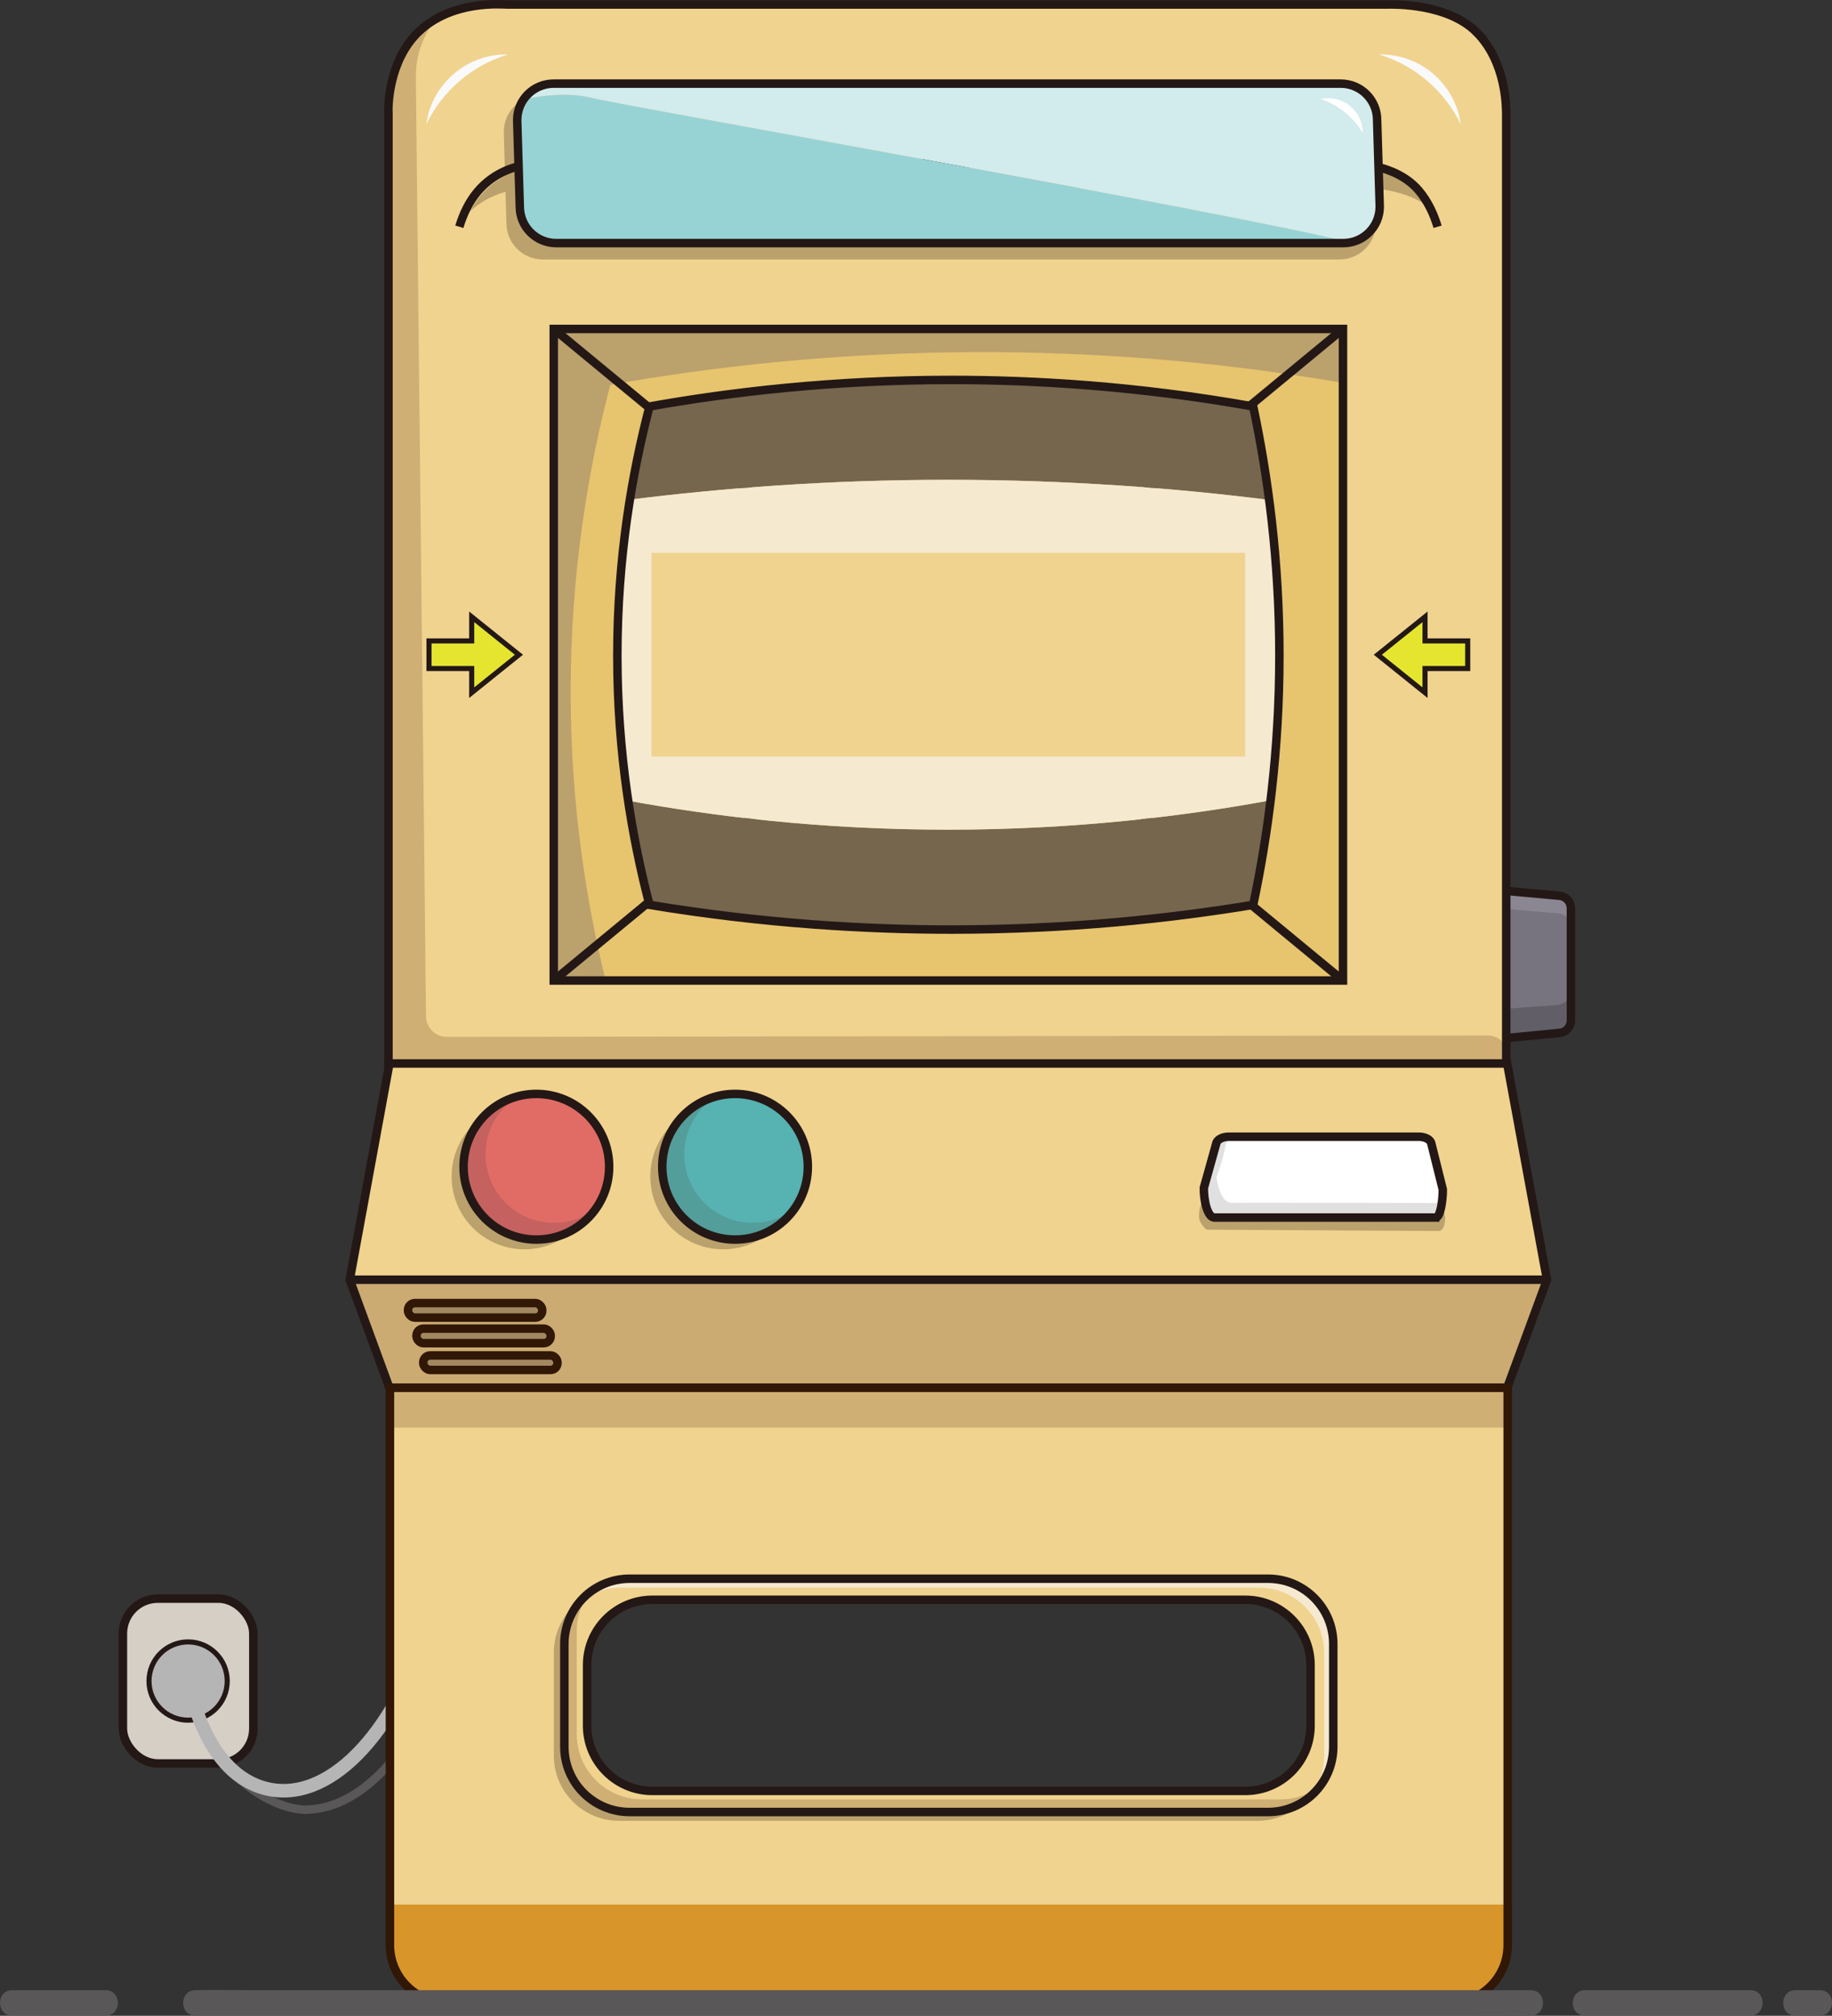 <?xml version="1.0" encoding="UTF-8"?>
<svg id="_圖層_2" data-name="圖層 2" xmlns="http://www.w3.org/2000/svg" viewBox="0 0 1080.4 1188.33">
  <rect x="0" y="0" width="1080.4" height="1188.33" fill="#333333" stroke="none"/>
  <defs>
    <style>
      .cls-1 {
        fill: #97d3d5;
      }

      .cls-2, .cls-3, .cls-4, .cls-5, .cls-6, .cls-7, .cls-8, .cls-9 {
        stroke-miterlimit: 10;
      }

      .cls-2, .cls-3, .cls-4, .cls-9 {
        stroke: #231815;
      }

      .cls-2, .cls-3, .cls-5, .cls-6, .cls-8 {
        stroke-width: 5px;
      }

      .cls-2, .cls-5, .cls-7, .cls-8 {
        fill: none;
      }

      .cls-10 {
        fill: #fff;
      }

      .cls-11 {
        fill: #fafafa;
      }

      .cls-12 {
        fill: #78747f;
      }

      .cls-13 {
        fill: #c5615f;
      }

      .cls-14 {
        fill: #d2ebec;
      }

      .cls-3 {
        fill: #d5cfc6;
      }

      .cls-15 {
        fill: #8a8692;
      }

      .cls-16 {
        fill: #e0e0e0;
      }

      .cls-17 {
        fill: #f0d38e;
      }

      .cls-18 {
        fill: #595757;
      }

      .cls-4 {
        fill: #b5b5b6;
      }

      .cls-4, .cls-9 {
        stroke-width: 3px;
      }

      .cls-19 {
        fill: #615e67;
      }

      .cls-5, .cls-6 {
        stroke: #301706;
      }

      .cls-6 {
        fill: #a18861;
      }

      .cls-20 {
        fill: #cbab72;
      }

      .cls-21 {
        fill: #57b2b2;
      }

      .cls-22 {
        fill: #539d9b;
      }

      .cls-23 {
        fill: #e7c46e;
      }

      .cls-7 {
        stroke: #b5b5b6;
        stroke-width: 8px;
      }

      .cls-24 {
        fill: #cfaf74;
      }

      .cls-8 {
        stroke: #595757;
      }

      .cls-25 {
        fill: #75664d;
      }

      .cls-26 {
        fill: #f5e9d0;
      }

      .cls-27 {
        fill: #e16c65;
      }

      .cls-28 {
        fill: #bba16c;
      }

      .cls-9 {
        fill: #e5e530;
      }

      .cls-29 {
        fill: #d89529;
      }
    </style>
  </defs>
  <g id="_機台" data-name="機台">
    <g>
      <g>
        <rect class="cls-3" x="72.48" y="942.4" width="76.92" height="97.16" rx="20.57" ry="20.57"/>
        <path class="cls-8" d="M116.53,1007.09c8.33,37.18,43.38,60.3,64.62,59.7,33.67-.94,66.4-37.73,85.18-97.65"/>
        <circle class="cls-4" cx="110.94" cy="990.98" r="23.07"/>
        <path class="cls-7" d="M110.94,990.98c8.33,37.18,24.64,57.44,44.72,63.07,37.75,10.59,76.92-32.65,95.7-92.57"/>
      </g>
      <g>
        <g>
          <g>
            <path class="cls-12" d="M919.75,608.91l-32.63,3.18c-4.34,.42-8.1-2.99-8.1-7.35v-72.31c0-4.35,3.73-7.75,8.06-7.36l32.63,2.98c3.8,.35,6.72,3.54,6.72,7.36v66.16c0,3.8-2.89,6.98-6.67,7.35Z"/>
            <path class="cls-15" d="M919.7,528.04l-32.63-2.98c-4.33-.39-8.06,3.01-8.06,7.36v3.33c1.08-.35,2.26-.5,3.48-.4l36.42,3.07c4.25,.36,7.5,3.65,7.5,7.6v-10.62c0-3.82-2.91-7.01-6.72-7.36Z"/>
          </g>
          <path class="cls-19" d="M917.23,592.58l-38.22,2.7v9.45c0,4.36,3.76,7.78,8.1,7.35l32.63-3.18c3.78-.37,6.67-3.55,6.67-7.35v-16.32c0,3.8-3.98,6.98-9.19,7.35Z"/>
        </g>
        <path class="cls-2" d="M919.75,608.91l-32.63,3.18c-4.34,.42-8.1-2.99-8.1-7.35v-72.31c0-4.35,3.73-7.75,8.06-7.36l32.63,2.98c3.8,.35,6.72,3.54,6.72,7.36v66.16c0,3.8-2.89,6.98-6.67,7.35Z"/>
      </g>
      <g>
        <path class="cls-17" d="M871.36,18.9c-16.97-16.97-48.8-16.32-52.16-16.25H299.56c-2.96,0-32.41-2.79-52.16,16.25-17.81,17.17-17.91,44.71-17.61,48.14V626.94H888.97V67.04c-.11-3.8,.13-30.41-17.61-48.14Z"/>
        <path class="cls-24" d="M245.23,44.76l6,554.35c.07,6.74,5.56,12.16,12.3,12.15l613.71-.85c8.56-.01,14.5,8.52,11.53,16.54h0s-659.18,0-659.18,0V67.04c-.3-3.43,1.26-45.93,26.17-55.1l-4.25,7.9c-4.12,7.66-6.28,16.22-6.28,24.91Z"/>
        <g>
          <path class="cls-28" d="M795.13,144.03H330.93c-11.86,0-21.47-9.61-21.47-21.47l-1.54-51.06c0-5.67,2.22-10.82,5.81-14.66-9.52,2.2-16.62,10.71-16.62,20.9l1.54,53.74c0,11.86,9.61,21.47,21.47,21.47h469.86c9.79,0,18.04-6.57,20.62-15.53-3.91,4.07-9.39,6.61-15.47,6.61Z"/>
          <path class="cls-28" d="M320.76,110.86h481.23c2.79-.06,27.82-.63,43.23,13.45-1.74-3.4-3.84-6.7-6.39-9.74-14.24-16.97-40.95-16.32-43.77-16.25H327.74c-2.49,0-27.2-2.79-43.77,16.25-2.67,3.07-4.86,6.47-6.67,10.01,17.3-16.22,40.98-13.71,43.47-13.71Z"/>
          <g>
            <path class="cls-2" d="M847.8,133.68c-2.17-7.22-5.57-14.77-10.94-21.17-14.24-16.97-40.95-16.32-43.77-16.25H325.76c-2.49,0-27.2-2.79-43.77,16.25-5.43,6.24-8.89,13.85-11.1,21.17"/>
            <g>
              <g>
                <path class="cls-14" d="M348.23,57.59c20.34,5,381.83,68.56,448.01,85.33,9.93-1.88,17.45-10.6,17.45-21.08l-1.54-51.06c0-11.86-9.61-21.47-21.47-21.47H326.48c-7.32,0-13.77,3.67-17.64,9.25,11.78-2.45,26.69-4.1,39.39-.98Z"/>
                <path class="cls-1" d="M306.56,121.84c0,11.86,9.61,21.47,21.47,21.47h464.19c1.38,0,2.72-.14,4.02-.39-66.18-16.77-427.66-80.33-448.01-85.33-12.7-3.12-27.62-1.46-39.39,.98-2.41,3.47-3.82,7.67-3.82,12.21l1.54,51.06Z"/>
              </g>
              <g>
                <path class="cls-2" d="M792.22,143.3H328.02c-11.86,0-21.47-9.61-21.47-21.47l-1.54-51.06c0-11.86,9.61-21.47,21.47-21.47h464.19c11.86,0,21.47,9.61,21.47,21.47l1.54,51.06c0,11.86-9.61,21.47-21.47,21.47Z"/>
                <path class="cls-10" d="M803.68,78.39s0-.05,0-.08c0-11.3-9.16-20.46-20.46-20.46-1.53,0-3.01,.18-4.44,.5,10.52,3.47,19.34,10.67,24.89,20.05Z"/>
              </g>
            </g>
          </g>
        </g>
        <g>
          <path class="cls-11" d="M299.5,32.14c-.32,0-.64-.02-.96-.02-24.12,0-44.04,17.94-47.18,41.19,9.51-19.66,26.94-34.75,48.14-41.17Z"/>
          <path class="cls-11" d="M813.35,32.14c.32,0,.64-.02,.96-.02,24.12,0,44.04,17.94,47.18,41.19-9.51-19.66-26.94-34.75-48.14-41.17Z"/>
        </g>
        <path class="cls-2" d="M870.67,18.9c-16.97-16.97-48.8-16.32-52.16-16.25H298.86c-2.96,0-32.41-2.79-52.16,16.25-17.81,17.17-17.91,44.71-17.61,48.14V626.94H888.28V67.04c-.11-3.8,.13-30.41-17.61-48.14Z"/>
      </g>
      <g>
        <g>
          <path class="cls-23" d="M326.57,193.92v384.1h465.44V193.92H326.57Zm407.72,252.05H384.29v-120h350v120Z"/>
          <path class="cls-28" d="M359.89,226.86c58.29-10.37,132.75-19.29,219.37-19.29,58.07,0,130.78,4.01,212.75,18.14v-31.79H326.57v384.1h30.57c-11.35-46.35-20.62-103.93-20.62-170.13,0-71.48,10.81-132.93,23.38-181.03Z"/>
          <g>
            <line class="cls-2" x1="326.57" y1="193.92" x2="472.63" y2="314.45"/>
            <line class="cls-2" x1="645.95" y1="457.49" x2="792.01" y2="578.02"/>
            <line class="cls-2" x1="472.63" y1="457.49" x2="326.57" y2="578.02"/>
            <line class="cls-2" x1="792.01" y1="193.92" x2="645.95" y2="314.45"/>
          </g>
          <rect class="cls-2" x="326.57" y="193.92" width="465.44" height="384.1"/>
        </g>
        <g>
          <g>
            <path class="cls-25" d="M370.47,472.02c3.39,22.63,7.82,43.2,12.57,61.4,68.17,11.26,128.86,14.56,178.01,14.56,69.52,0,129.82-6.6,178.01-14.56,3.98-18.79,7.54-39.4,10.25-61.62-50.54,9.31-115.02,17.3-190.02,17.3s-138.45-7.86-188.81-17.08Z"/>
            <path class="cls-25" d="M748.48,294.7c-2.59-19.73-5.84-38.15-9.42-55.08-68.71-12.22-129.62-15.65-178.01-15.65-70.29,0-130.71,7.24-178.01,15.65-4.29,16.44-8.33,34.83-11.57,54.91,54.09-6.77,117.26-11.69,187.81-11.69s134.8,5,189.19,11.86Z"/>
            <path class="cls-26" d="M748.48,294.7c-54.39-6.85-118.05-11.86-189.19-11.86s-133.72,4.92-187.81,11.69c-4.45,27.6-7.4,58.42-7.4,91.99,0,30.97,2.51,59.58,6.4,85.5,50.36,9.22,114.41,17.08,188.81,17.08s139.48-7.99,190.02-17.3c3.2-26.26,5.19-54.77,5.19-85.28,0-33.06-2.34-63.78-6.02-91.82Zm-14.19,151.27H384.29v-120h350v120Z"/>
          </g>
          <path class="cls-2" d="M739.06,533.42c-48.19,7.96-108.48,14.56-178.01,14.56-49.15,0-109.84-3.3-178.01-14.56-10.2-39.03-18.97-88.89-18.97-146.9s8.77-107.87,18.97-146.9c47.3-8.41,107.72-15.65,178.01-15.65,48.38,0,109.3,3.43,178.01,15.65,8.68,40.99,15.44,90.58,15.44,146.9s-6.76,105.91-15.44,146.9Z"/>
        </g>
      </g>
      <g>
        <polygon class="cls-9" points="840.39 377.83 840.39 363.62 812.55 385.97 840.39 408.33 840.39 394.11 865.57 394.11 865.57 377.83 840.39 377.83"/>
        <polygon class="cls-9" points="278.19 394.11 278.19 408.33 306.03 385.97 278.19 363.62 278.19 377.83 253 377.83 253 394.11 278.19 394.11"/>
      </g>
      <g>
        <g>
          <polygon class="cls-17" points="206.26 754.39 912.32 754.39 888.84 626.94 229.66 626.94 206.26 754.39"/>
          <polygon class="cls-20" points="229.66 818.12 888.84 818.12 912.32 754.39 206.26 754.39 229.66 818.12"/>
        </g>
        <g>
          <polygon class="cls-2" points="888.84 626.94 229.66 626.94 206.26 754.39 229.66 818.12 888.84 818.12 912.32 754.39 888.84 626.94"/>
          <line class="cls-2" x1="206.26" y1="754.39" x2="912.32" y2="754.39"/>
        </g>
      </g>
      <g>
        <g>
          <path class="cls-28" d="M315.53,730.65c-23.71,0-42.93-19.22-42.93-42.93,0-10.9,4.07-20.84,10.76-28.41-10.34,7.84-17.02,20.25-17.02,34.23,0,23.71,19.22,42.93,42.93,42.93,12.81,0,24.31-5.62,32.17-14.52-7.2,5.46-16.18,8.7-25.91,8.7Z"/>
          <g>
            <g>
              <circle class="cls-27" cx="316.31" cy="687.8" r="42.93"/>
              <path class="cls-13" d="M326.71,720.89c-22.29,0-40.36-18.07-40.36-40.36,0-14.45,7.6-27.12,19.02-34.25-18.41,4.84-31.99,21.59-31.99,41.52,0,23.71,19.22,42.93,42.93,42.93,14.58,0,27.45-7.27,35.21-18.38-6.85,5.34-15.45,8.54-24.81,8.54Z"/>
            </g>
            <circle class="cls-2" cx="316.31" cy="687.8" r="42.93"/>
          </g>
        </g>
        <g>
          <path class="cls-28" d="M432.7,730.65c-23.71,0-42.93-19.22-42.93-42.93,0-10.9,4.07-20.84,10.76-28.41-10.34,7.84-17.02,20.25-17.02,34.23,0,23.71,19.22,42.93,42.93,42.93,12.81,0,24.31-5.62,32.17-14.52-7.2,5.46-16.18,8.7-25.91,8.7Z"/>
          <g>
            <g>
              <circle class="cls-21" cx="433.48" cy="687.8" r="42.93"/>
              <path class="cls-22" d="M443.88,720.89c-22.29,0-40.36-18.07-40.36-40.36,0-14.45,7.6-27.12,19.02-34.25-18.41,4.84-31.99,21.59-31.99,41.52,0,23.71,19.22,42.93,42.93,42.93,14.58,0,27.45-7.27,35.21-18.38-6.85,5.34-15.45,8.54-24.81,8.54Z"/>
            </g>
            <circle class="cls-2" cx="433.48" cy="687.8" r="42.93"/>
          </g>
        </g>
        <g>
          <path class="cls-28" d="M710.31,706.23c-.15,6.6,.54,11.96,4.85,11.96h130.47c1.28,0,5.38-3.8,5.68-4.7l.93,3.69c.07,5.34-1.19,8.48-4.16,8.48l-135.93-.76c-1.65-.07-4.99-4.56-5.06-7.37-.05-1.97,.16-3.94,.58-5.86l2.63-5.43Z"/>
          <g>
            <path class="cls-10" d="M846.66,717.74h-130.47c-4.31,0-6.39-10.88-6.23-17.49l7.26-25.98c.32-2.35,3.51-4.16,7.34-4.16h112.24c3.83,0,7.02,1.81,7.34,4.16l6.73,26.93c.06,6.05-1.36,16.53-4.21,16.53Z"/>
            <path class="cls-16" d="M717.21,674.27l-7.26,25.98c-.15,6.6,1.92,17.49,6.23,17.49h130.47c2.85,0,4.27-10.49,4.21-16.53l-1.23,6.55c-1.36,1.11-3.16,1.44-3.16,1.44,0,0-110.79-.31-120.19-.17-7.16,.1-8.87-15.09-8.87-15.09,0,0,4.29-11.74,5.03-17.11,.47-3.35,2.56-5.54,4.06-6.71h-1.95c-3.83,0-7.02,1.81-7.34,4.16Z"/>
          </g>
          <path class="cls-2" d="M846.66,717.74h-130.47c-4.31,0-6.39-10.88-6.23-17.49l7.26-25.98c.32-2.35,3.51-4.16,7.34-4.16h112.24c3.83,0,7.02,1.81,7.34,4.16l6.73,26.93c.06,6.05-1.36,16.53-4.21,16.53Z"/>
        </g>
      </g>
      <g>
        <rect class="cls-6" x="240.61" y="768.17" width="79.16" height="8.57" rx="4.1" ry="4.1"/>
        <rect class="cls-6" x="245.61" y="783.23" width="79.16" height="8.57" rx="4.1" ry="4.1"/>
        <rect class="cls-6" x="249.61" y="799.03" width="79.16" height="8.57" rx="4.1" ry="4.1"/>
      </g>
      <g>
        <g>
          <path class="cls-17" d="M229.96,818.12v328.51c0,18.83,15.26,34.09,34.09,34.09H855.05c18.83,0,34.09-15.26,34.09-34.09v-328.51H229.96Zm542.9,199.17c0,21.24-17.22,38.46-38.46,38.46H384.7c-21.24,0-38.46-17.22-38.46-38.46v-35.74c0-21.24,17.22-38.46,38.46-38.46h349.71c21.24,0,38.46,17.22,38.46,38.46v35.74Z"/>
          <rect class="cls-24" x="229.96" y="818.12" width="659.17" height="23.48"/>
          <path class="cls-29" d="M229.96,1146.63c0,18.83,15.26,34.09,34.09,34.09H855.05c18.83,0,34.09-15.26,34.09-34.09v-23.88H229.96v23.88Z"/>
          <path class="cls-5" d="M264.05,1180.72H855.05c18.83,0,34.09-15.26,34.09-34.09v-328.51H229.96v328.51c0,18.83,15.26,34.09,34.09,34.09Z"/>
        </g>
        <g>
          <path class="cls-28" d="M747.63,1066.74H371.09c-21.24,0-38.46-17.22-38.46-38.46v-60.6c0-8.35,2.67-16.07,7.19-22.38-8.1,7.05-13.22,17.43-13.22,29.01v60.6c0,21.24,17.22,38.46,38.46,38.46h376.54c12.89,0,24.3-6.35,31.28-16.09-6.76,5.88-15.58,9.45-25.24,9.45Z"/>
          <path class="cls-17" d="M747.82,930.66H371.28c-21.24,0-38.46,17.22-38.46,38.46v60.6c0,21.24,17.22,38.46,38.46,38.46h376.54c21.24,0,38.46-17.22,38.46-38.46v-60.6c0-21.24-17.22-38.46-38.46-38.46Zm25.05,86.63c0,21.24-17.22,38.46-38.46,38.46H384.7c-21.24,0-38.46-17.22-38.46-38.46v-35.74c0-21.24,17.22-38.46,38.46-38.46h349.71c21.24,0,38.46,17.22,38.46,38.46v35.74Z"/>
          <path class="cls-24" d="M755.12,1060.74H378.58c-21.24,0-38.46-17.22-38.46-38.46v-60.6c0-8.8,2.97-16.91,7.94-23.4-9.26,7.02-15.24,18.14-15.24,30.66v60.6c0,21.24,17.22,38.46,38.46,38.46h376.54c12.44,0,23.49-5.91,30.52-15.07-6.45,4.89-14.5,7.8-23.22,7.8Z"/>
          <path class="cls-26" d="M747.82,930.66H371.28c-11.86,0-22.47,5.37-29.52,13.81,6.6-5.34,15-8.54,24.15-8.54h376.54c21.24,0,38.46,17.22,38.46,38.46v60.6c0,9.38-3.36,17.97-8.94,24.65,8.72-7.05,14.31-17.83,14.31-29.92v-60.6c0-21.24-17.22-38.46-38.46-38.46Z"/>
          <path class="cls-2" d="M747.82,930.66H371.28c-21.24,0-38.46,17.22-38.46,38.46v60.6c0,21.24,17.22,38.46,38.46,38.46h376.54c21.24,0,38.46-17.22,38.46-38.46v-60.6c0-21.24-17.22-38.46-38.46-38.46Zm25.05,86.63c0,21.24-17.22,38.46-38.46,38.46H384.7c-21.24,0-38.46-17.22-38.46-38.46v-35.74c0-21.24,17.22-38.46,38.46-38.46h349.71c21.24,0,38.46,17.22,38.46,38.46v35.74Z"/>
        </g>
      </g>
      <path class="cls-18" d="M115.26,1188.22H870.72c10.22,0,20.48,.26,30.7,0,.43-.01,.87,0,1.3,0,9.65,0,9.67-15,0-15H147.26c-10.22,0-20.48-.26-30.7,0-.43,.01-.87,0-1.3,0-9.65,0-9.67,15,0,15h0Z"/>
      <path class="cls-18" d="M7.24,1188.22H62.25c9.65,0,9.67-15,0-15H7.24c-9.65,0-9.67,15,0,15h0Z"/>
      <path class="cls-18" d="M934.77,1188.22h97.47c9.65,0,9.67-15,0-15h-97.47c-9.65,0-9.67,15,0,15h0Z"/>
      <path class="cls-18" d="M1058.87,1188.22h14.29c9.65,0,9.67-15,0-15h-14.29c-9.65,0-9.67,15,0,15h0Z"/>
    </g>
  </g>
</svg>